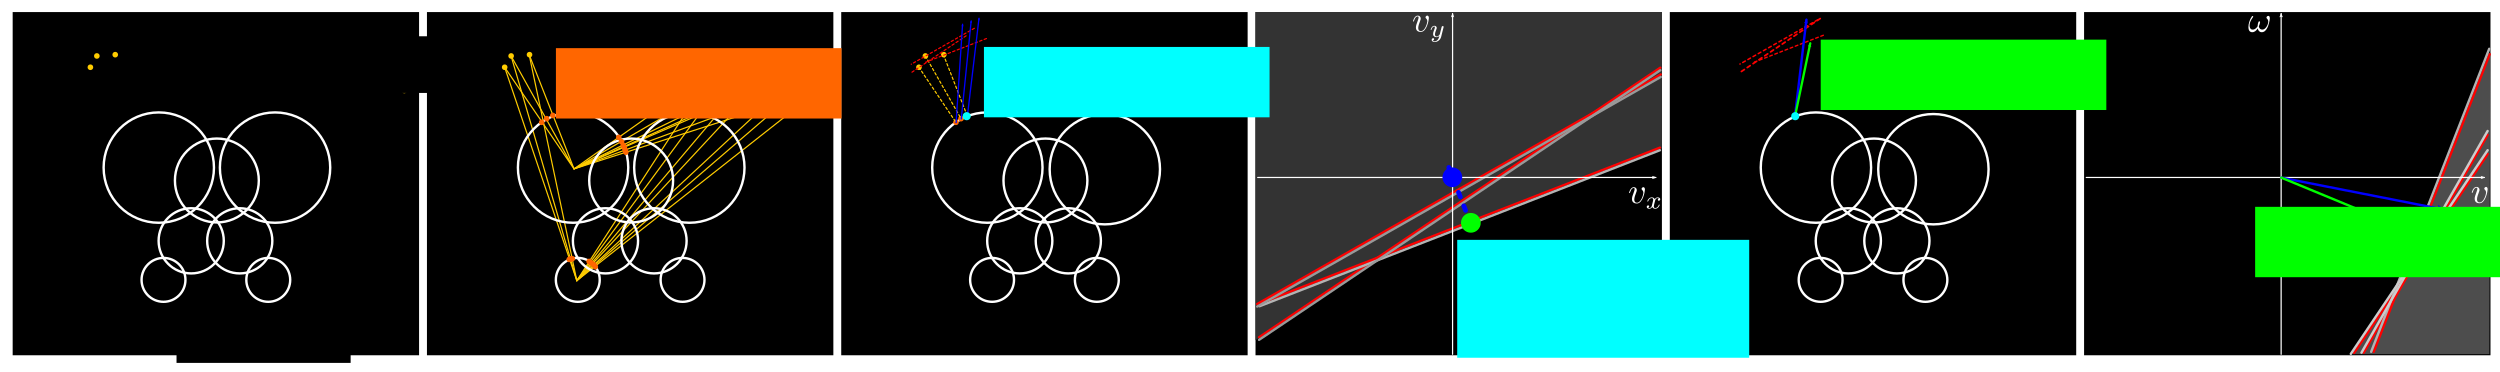 <?xml version="1.0" encoding="UTF-8" standalone="no"?>
<!-- Created with Inkscape (http://www.inkscape.org/) -->

<svg
   xmlns:dc="http://purl.org/dc/elements/1.1/"
   xmlns:cc="http://creativecommons.org/ns#"
   xmlns:rdf="http://www.w3.org/1999/02/22-rdf-syntax-ns#"
   xmlns:svg="http://www.w3.org/2000/svg"
   xmlns="http://www.w3.org/2000/svg"
   xmlns:sodipodi="http://sodipodi.sourceforge.net/DTD/sodipodi-0.dtd"
   xmlns:inkscape="http://www.inkscape.org/namespaces/inkscape"
   width="1035.524mm"
   height="154.207mm"
   viewBox="0 0 1035.524 154.207"
   version="1.1"
   id="svg8"
   sodipodi:docname="steps.svg"
   inkscape:version="0.92.4 (unknown)"
   inkscape:export-filename="/home/david/github/rds/docs/steps.png"
   inkscape:export-xdpi="100.7"
   inkscape:export-ydpi="100.7">
  <defs
     id="defs2">
    <marker
       inkscape:stockid="Arrow2Lend"
       orient="auto"
       refY="0"
       refX="0"
       id="marker2994"
       style="overflow:visible"
       inkscape:isstock="true">
      <path
         id="path2992"
         style="fill:#00ff00;fill-opacity:1;fill-rule:evenodd;stroke:#00ff00;stroke-width:0.625;stroke-linejoin:round;stroke-opacity:1"
         d="M 8.719,4.034 -2.207,0.016 8.719,-4.002 c -1.745,2.372 -1.735,5.617 -6e-7,8.035 z"
         transform="matrix(-1.1,0,0,-1.1,-1.1,0)"
         inkscape:connector-curvature="0" />
    </marker>
    <marker
       inkscape:stockid="Arrow2Mend"
       orient="auto"
       refY="0"
       refX="0"
       id="marker2957"
       style="overflow:visible"
       inkscape:isstock="true">
      <path
         id="path2955"
         style="fill:#00ff00;fill-opacity:1;fill-rule:evenodd;stroke:#00ff00;stroke-width:0.625;stroke-linejoin:round;stroke-opacity:1"
         d="M 8.719,4.034 -2.207,0.016 8.719,-4.002 c -1.745,2.372 -1.735,5.617 -6e-7,8.035 z"
         transform="scale(-0.6)"
         inkscape:connector-curvature="0" />
    </marker>
    <marker
       inkscape:stockid="Arrow2Lend"
       orient="auto"
       refY="0"
       refX="0"
       id="marker2953"
       style="overflow:visible"
       inkscape:isstock="true">
      <path
         id="path2951"
         style="fill:#00ff00;fill-opacity:1;fill-rule:evenodd;stroke:#00ff00;stroke-width:0.625;stroke-linejoin:round;stroke-opacity:1"
         d="M 8.719,4.034 -2.207,0.016 8.719,-4.002 c -1.745,2.372 -1.735,5.617 -6e-7,8.035 z"
         transform="matrix(-1.1,0,0,-1.1,-1.1,0)"
         inkscape:connector-curvature="0" />
    </marker>
    <marker
       inkscape:stockid="Arrow2Lend"
       orient="auto"
       refY="0"
       refX="0"
       id="marker2949"
       style="overflow:visible"
       inkscape:isstock="true">
      <path
         id="path2947"
         style="fill:#00ff00;fill-opacity:1;fill-rule:evenodd;stroke:#00ff00;stroke-width:0.625;stroke-linejoin:round;stroke-opacity:1"
         d="M 8.719,4.034 -2.207,0.016 8.719,-4.002 c -1.745,2.372 -1.735,5.617 -6e-7,8.035 z"
         transform="matrix(-1.1,0,0,-1.1,-1.1,0)"
         inkscape:connector-curvature="0" />
    </marker>
    <marker
       inkscape:stockid="Arrow2Lend"
       orient="auto"
       refY="0"
       refX="0"
       id="marker2134"
       style="overflow:visible"
       inkscape:isstock="true">
      <path
         id="path2132"
         style="fill:#0000ff;fill-opacity:1;fill-rule:evenodd;stroke:#0000ff;stroke-width:0.625;stroke-linejoin:round;stroke-opacity:1"
         d="M 8.719,4.034 -2.207,0.016 8.719,-4.002 c -1.745,2.372 -1.735,5.617 -6e-7,8.035 z"
         transform="matrix(-1.1,0,0,-1.1,-1.1,0)"
         inkscape:connector-curvature="0" />
    </marker>
    <marker
       inkscape:stockid="Arrow2Lend"
       orient="auto"
       refY="0"
       refX="0"
       id="marker1825"
       style="overflow:visible"
       inkscape:isstock="true">
      <path
         id="path1823"
         style="fill:#ffffff;fill-opacity:1;fill-rule:evenodd;stroke:#ffffff;stroke-width:0.625;stroke-linejoin:round;stroke-opacity:1"
         d="M 8.719,4.034 -2.207,0.016 8.719,-4.002 c -1.745,2.372 -1.735,5.617 -6e-7,8.035 z"
         transform="matrix(-1.1,0,0,-1.1,-1.1,0)"
         inkscape:connector-curvature="0" />
    </marker>
    <marker
       inkscape:stockid="Arrow2Lend"
       orient="auto"
       refY="0"
       refX="0"
       id="marker1821"
       style="overflow:visible"
       inkscape:isstock="true">
      <path
         id="path1819"
         style="fill:#ffffff;fill-opacity:1;fill-rule:evenodd;stroke:#ffffff;stroke-width:0.625;stroke-linejoin:round;stroke-opacity:1"
         d="M 8.719,4.034 -2.207,0.016 8.719,-4.002 c -1.745,2.372 -1.735,5.617 -6e-7,8.035 z"
         transform="matrix(-1.1,0,0,-1.1,-1.1,0)"
         inkscape:connector-curvature="0" />
    </marker>
    <marker
       inkscape:stockid="Arrow2Mend"
       orient="auto"
       refY="0"
       refX="0"
       id="marker1817"
       style="overflow:visible"
       inkscape:isstock="true">
      <path
         id="path1815"
         style="fill:#ffffff;fill-opacity:1;fill-rule:evenodd;stroke:#ffffff;stroke-width:0.625;stroke-linejoin:round;stroke-opacity:1"
         d="M 8.719,4.034 -2.207,0.016 8.719,-4.002 c -1.745,2.372 -1.735,5.617 -6e-7,8.035 z"
         transform="scale(-0.6)"
         inkscape:connector-curvature="0" />
    </marker>
    <marker
       inkscape:stockid="Arrow2Mend"
       orient="auto"
       refY="0"
       refX="0"
       id="Arrow2Mend"
       style="overflow:visible"
       inkscape:isstock="true">
      <path
         id="path1511"
         style="fill:#0000ff;fill-opacity:1;fill-rule:evenodd;stroke:#0000ff;stroke-width:0.625;stroke-linejoin:round;stroke-opacity:1"
         d="M 8.719,4.034 -2.207,0.016 8.719,-4.002 c -1.745,2.372 -1.735,5.617 -6e-7,8.035 z"
         transform="scale(-0.6)"
         inkscape:connector-curvature="0" />
    </marker>
    <marker
       inkscape:stockid="Arrow2Lend"
       orient="auto"
       refY="0"
       refX="0"
       id="Arrow2Lend"
       style="overflow:visible"
       inkscape:isstock="true">
      <path
         id="path1505"
         style="fill:#0000ff;fill-opacity:1;fill-rule:evenodd;stroke:#0000ff;stroke-width:0.625;stroke-linejoin:round;stroke-opacity:1"
         d="M 8.719,4.034 -2.207,0.016 8.719,-4.002 c -1.745,2.372 -1.735,5.617 -6e-7,8.035 z"
         transform="matrix(-1.1,0,0,-1.1,-1.1,0)"
         inkscape:connector-curvature="0" />
    </marker>
    <marker
       inkscape:stockid="Arrow2Mend"
       orient="auto"
       refY="0"
       refX="0"
       id="Arrow2Mend-6"
       style="overflow:visible"
       inkscape:isstock="true">
      <path
         inkscape:connector-curvature="0"
         id="path1511-1"
         style="fill:#0000ff;fill-opacity:1;fill-rule:evenodd;stroke:#0000ff;stroke-width:0.625;stroke-linejoin:round;stroke-opacity:1"
         d="M 8.719,4.034 -2.207,0.016 8.719,-4.002 c -1.745,2.372 -1.735,5.617 -6e-7,8.035 z"
         transform="scale(-0.6)" />
    </marker>
    <marker
       inkscape:stockid="Arrow2Mend"
       orient="auto"
       refY="0"
       refX="0"
       id="Arrow2Mend-5"
       style="overflow:visible"
       inkscape:isstock="true">
      <path
         inkscape:connector-curvature="0"
         id="path1511-4"
         style="fill:#0000ff;fill-opacity:1;fill-rule:evenodd;stroke:#0000ff;stroke-width:0.625;stroke-linejoin:round;stroke-opacity:1"
         d="M 8.719,4.034 -2.207,0.016 8.719,-4.002 c -1.745,2.372 -1.735,5.617 -6e-7,8.035 z"
         transform="scale(-0.6)" />
    </marker>
    <marker
       inkscape:stockid="Arrow2Lend"
       orient="auto"
       refY="0"
       refX="0"
       id="marker2134-5"
       style="overflow:visible"
       inkscape:isstock="true">
      <path
         inkscape:connector-curvature="0"
         id="path2132-2"
         style="fill:#0000ff;fill-opacity:1;fill-rule:evenodd;stroke:#0000ff;stroke-width:0.625;stroke-linejoin:round;stroke-opacity:1"
         d="M 8.719,4.034 -2.207,0.016 8.719,-4.002 c -1.745,2.372 -1.735,5.617 -6e-7,8.035 z"
         transform="matrix(-1.1,0,0,-1.1,-1.1,0)" />
    </marker>
    <marker
       inkscape:stockid="Arrow2Lend"
       orient="auto"
       refY="0"
       refX="0"
       id="marker1825-5"
       style="overflow:visible"
       inkscape:isstock="true">
      <path
         inkscape:connector-curvature="0"
         id="path1823-4"
         style="fill:#ffffff;fill-opacity:1;fill-rule:evenodd;stroke:#ffffff;stroke-width:0.625;stroke-linejoin:round;stroke-opacity:1"
         d="M 8.719,4.034 -2.207,0.016 8.719,-4.002 c -1.745,2.372 -1.735,5.617 -6e-7,8.035 z"
         transform="matrix(-1.1,0,0,-1.1,-1.1,0)" />
    </marker>
    <marker
       inkscape:stockid="Arrow2Lend"
       orient="auto"
       refY="0"
       refX="0"
       id="marker1821-7"
       style="overflow:visible"
       inkscape:isstock="true">
      <path
         inkscape:connector-curvature="0"
         id="path1819-4"
         style="fill:#ffffff;fill-opacity:1;fill-rule:evenodd;stroke:#ffffff;stroke-width:0.625;stroke-linejoin:round;stroke-opacity:1"
         d="M 8.719,4.034 -2.207,0.016 8.719,-4.002 c -1.745,2.372 -1.735,5.617 -6e-7,8.035 z"
         transform="matrix(-1.1,0,0,-1.1,-1.1,0)" />
    </marker>
    <marker
       inkscape:stockid="Arrow2Mend"
       orient="auto"
       refY="0"
       refX="0"
       id="Arrow2Mend-5-1"
       style="overflow:visible"
       inkscape:isstock="true">
      <path
         inkscape:connector-curvature="0"
         id="path1511-4-4"
         style="fill:#0000ff;fill-opacity:1;fill-rule:evenodd;stroke:#0000ff;stroke-width:0.625;stroke-linejoin:round;stroke-opacity:1"
         d="M 8.719,4.034 -2.207,0.016 8.719,-4.002 c -1.745,2.372 -1.735,5.617 -6e-7,8.035 z"
         transform="scale(-0.6)" />
    </marker>
    <marker
       inkscape:stockid="Arrow2Mend"
       orient="auto"
       refY="0"
       refX="0"
       id="Arrow2Mend-6-9"
       style="overflow:visible"
       inkscape:isstock="true">
      <path
         inkscape:connector-curvature="0"
         id="path1511-1-2"
         style="fill:#0000ff;fill-opacity:1;fill-rule:evenodd;stroke:#0000ff;stroke-width:0.625;stroke-linejoin:round;stroke-opacity:1"
         d="M 8.719,4.034 -2.207,0.016 8.719,-4.002 c -1.745,2.372 -1.735,5.617 -6e-7,8.035 z"
         transform="scale(-0.6)" />
    </marker>
    <marker
       inkscape:stockid="Arrow2Mend"
       orient="auto"
       refY="0"
       refX="0"
       id="Arrow2Mend-0"
       style="overflow:visible"
       inkscape:isstock="true">
      <path
         inkscape:connector-curvature="0"
         id="path1511-6"
         style="fill:#0000ff;fill-opacity:1;fill-rule:evenodd;stroke:#0000ff;stroke-width:0.625;stroke-linejoin:round;stroke-opacity:1"
         d="M 8.719,4.034 -2.207,0.016 8.719,-4.002 c -1.745,2.372 -1.735,5.617 -6e-7,8.035 z"
         transform="scale(-0.6)" />
    </marker>
    <marker
       inkscape:stockid="Arrow2Mend"
       orient="auto"
       refY="0"
       refX="0"
       id="Arrow2Mend-5-5"
       style="overflow:visible"
       inkscape:isstock="true">
      <path
         inkscape:connector-curvature="0"
         id="path1511-4-6"
         style="fill:#0000ff;fill-opacity:1;fill-rule:evenodd;stroke:#0000ff;stroke-width:0.625;stroke-linejoin:round;stroke-opacity:1"
         d="M 8.719,4.034 -2.207,0.016 8.719,-4.002 c -1.745,2.372 -1.735,5.617 -6e-7,8.035 z"
         transform="scale(-0.6)" />
    </marker>
    <marker
       inkscape:stockid="Arrow2Mend"
       orient="auto"
       refY="0"
       refX="0"
       id="Arrow2Mend-6-3"
       style="overflow:visible"
       inkscape:isstock="true">
      <path
         inkscape:connector-curvature="0"
         id="path1511-1-9"
         style="fill:#0000ff;fill-opacity:1;fill-rule:evenodd;stroke:#0000ff;stroke-width:0.625;stroke-linejoin:round;stroke-opacity:1"
         d="M 8.719,4.034 -2.207,0.016 8.719,-4.002 c -1.745,2.372 -1.735,5.617 -6e-7,8.035 z"
         transform="scale(-0.6)" />
    </marker>
    <marker
       inkscape:stockid="Arrow2Mend"
       orient="auto"
       refY="0"
       refX="0"
       id="Arrow2Mend-4"
       style="overflow:visible"
       inkscape:isstock="true">
      <path
         inkscape:connector-curvature="0"
         id="path1511-8"
         style="fill:#0000ff;fill-opacity:1;fill-rule:evenodd;stroke:#0000ff;stroke-width:0.625;stroke-linejoin:round;stroke-opacity:1"
         d="M 8.719,4.034 -2.207,0.016 8.719,-4.002 c -1.745,2.372 -1.735,5.617 -6e-7,8.035 z"
         transform="scale(-0.6)" />
    </marker>
  </defs>
  <sodipodi:namedview
     id="base"
     pagecolor="#ffffff"
     bordercolor="#666666"
     borderopacity="1.0"
     inkscape:pageopacity="0.0"
     inkscape:pageshadow="2"
     inkscape:zoom="0.35"
     inkscape:cx="2691.7674"
     inkscape:cy="-245.51898"
     inkscape:document-units="mm"
     inkscape:current-layer="layer1"
     showgrid="false"
     inkscape:window-width="2448"
     inkscape:window-height="1249"
     inkscape:window-x="93"
     inkscape:window-y="135"
     inkscape:window-maximized="0"
     fit-margin-top="0"
     fit-margin-left="0"
     fit-margin-right="0"
     fit-margin-bottom="0" />
  <g
     inkscape:label="Layer 1"
     inkscape:groupmode="layer"
     id="layer1"
     transform="translate(447.168,-159.561)">
    <rect
       style="opacity:1;fill:#ffffff;fill-opacity:1;stroke:#ffffff;stroke-width:0.937;stroke-linecap:round;stroke-linejoin:miter;stroke-miterlimit:4;stroke-dasharray:none;stroke-dashoffset:0;stroke-opacity:1"
       id="rect3059"
       width="1034.588"
       height="153.271"
       x="-446.7"
       y="160.029" />
    <rect
       y="165.04"
       x="416.562"
       height="141.204"
       width="167.366"
       id="rect900-3-5-4"
       style="opacity:1;fill:#000000;fill-opacity:1;stroke:#000000;stroke-width:0.97;stroke-linecap:round;stroke-linejoin:miter;stroke-miterlimit:4;stroke-dasharray:none;stroke-dashoffset:0;stroke-opacity:1" />
    <rect
       y="165.04"
       x="73.363"
       height="141.204"
       width="167.366"
       id="rect900-3-5"
       style="opacity:1;fill:#000000;fill-opacity:1;stroke:#000000;stroke-width:0.97;stroke-linecap:round;stroke-linejoin:miter;stroke-miterlimit:4;stroke-dasharray:none;stroke-dashoffset:0;stroke-opacity:1" />
    <path
       style="opacity:1;fill:#4d4d4d;fill-opacity:1;stroke:none;stroke-width:1;stroke-linecap:round;stroke-linejoin:miter;stroke-miterlimit:4;stroke-dasharray:none;stroke-dashoffset:0;stroke-opacity:1"
       d="m 583.929,306.244 h -56.694 l 20.179,-29.108 36.883,-95.816 -0.368,124.924"
       id="path2982"
       inkscape:connector-curvature="0" />
    <path
       style="opacity:1;fill:#333333;fill-opacity:1;stroke:#333333;stroke-width:1;stroke-linecap:round;stroke-linejoin:miter;stroke-miterlimit:4;stroke-dasharray:none;stroke-dashoffset:0;stroke-opacity:1"
       d="M 73.363,165.04 H 240.729 v 55.612 l -117.298,45.235 -50.069,33.609 z"
       id="path2794"
       inkscape:connector-curvature="0" />
    <path
       inkscape:connector-curvature="0"
       id="path1461-7"
       d="M 240.713,190.392 73.574,285.482"
       style="opacity:1;fill:none;fill-opacity:1;stroke:#ff0000;stroke-width:1;stroke-linecap:round;stroke-linejoin:miter;stroke-miterlimit:4;stroke-dasharray:none;stroke-dashoffset:0;stroke-opacity:1" />
    <path
       inkscape:connector-curvature="0"
       id="path1463-6"
       d="M 240.384,220.725 74.53,285.348"
       style="opacity:1;fill:none;fill-opacity:1;stroke:#ff0000;stroke-width:1;stroke-linecap:round;stroke-linejoin:miter;stroke-miterlimit:4;stroke-dasharray:none;stroke-dashoffset:0;stroke-opacity:1" />
    <path
       inkscape:connector-curvature="0"
       id="path1465-7"
       d="M 240.537,187.604 74.339,299.268"
       style="opacity:1;fill:none;fill-opacity:1;stroke:#ff0000;stroke-width:1;stroke-linecap:round;stroke-linejoin:miter;stroke-miterlimit:4;stroke-dasharray:none;stroke-dashoffset:0;stroke-opacity:1" />
    <path
       style="opacity:1;fill:#b3b3b3;fill-opacity:1;stroke:#b3b3b3;stroke-width:1;stroke-linecap:round;stroke-linejoin:miter;stroke-miterlimit:4;stroke-dasharray:none;stroke-dashoffset:0;stroke-opacity:1"
       d="M 240.384,221.783 74.53,286.407"
       id="path2788"
       inkscape:connector-curvature="0" />
    <path
       style="opacity:1;fill:#999999;fill-opacity:1;stroke:#999999;stroke-width:1;stroke-linecap:round;stroke-linejoin:miter;stroke-miterlimit:4;stroke-dasharray:none;stroke-dashoffset:0;stroke-opacity:1"
       d="M 240.537,188.662 74.339,300.327"
       id="path2790"
       inkscape:connector-curvature="0" />
    <path
       style="opacity:1;fill:#999999;fill-opacity:1;stroke:#999999;stroke-width:1;stroke-linecap:round;stroke-linejoin:miter;stroke-miterlimit:4;stroke-dasharray:none;stroke-dashoffset:0;stroke-opacity:1"
       d="M 240.713,191.45 73.574,286.541"
       id="path2792"
       inkscape:connector-curvature="0" />
    <rect
       style="opacity:1;fill:#000000;fill-opacity:1;stroke:#000000;stroke-width:0.97;stroke-linecap:round;stroke-linejoin:miter;stroke-miterlimit:4;stroke-dasharray:none;stroke-dashoffset:0;stroke-opacity:1"
       id="rect833"
       width="167.366"
       height="141.204"
       x="-441.436"
       y="165.04" />
    <circle
       style="opacity:1;fill:none;fill-opacity:1;stroke:#ffffff;stroke-width:1;stroke-linecap:round;stroke-linejoin:miter;stroke-miterlimit:4;stroke-dasharray:none;stroke-dashoffset:0;stroke-opacity:1"
       id="path819"
       cx="-381.394"
       cy="228.98"
       r="22.852" />
    <circle
       r="22.852"
       cy="228.98"
       cx="-333.239"
       id="circle821"
       style="opacity:1;fill:none;fill-opacity:1;stroke:#ffffff;stroke-width:1;stroke-linecap:round;stroke-linejoin:miter;stroke-miterlimit:4;stroke-dasharray:none;stroke-dashoffset:0;stroke-opacity:1" />
    <circle
       style="opacity:1;fill:none;fill-opacity:1;stroke:#ffffff;stroke-width:1;stroke-linecap:round;stroke-linejoin:miter;stroke-miterlimit:4;stroke-dasharray:none;stroke-dashoffset:0;stroke-opacity:1"
       id="path823"
       cx="-367.972"
       cy="259.315"
       r="13.497" />
    <circle
       r="13.497"
       cy="259.315"
       cx="-347.864"
       id="circle825"
       style="opacity:1;fill:none;fill-opacity:1;stroke:#ffffff;stroke-width:1;stroke-linecap:round;stroke-linejoin:miter;stroke-miterlimit:4;stroke-dasharray:none;stroke-dashoffset:0;stroke-opacity:1" />
    <circle
       style="opacity:1;fill:none;fill-opacity:1;stroke:#ffffff;stroke-width:1;stroke-linecap:round;stroke-linejoin:miter;stroke-miterlimit:4;stroke-dasharray:none;stroke-dashoffset:0;stroke-opacity:1"
       id="path827"
       cx="-379.443"
       cy="275.485"
       r="9.087" />
    <circle
       r="9.087"
       cy="275.485"
       cx="-336.051"
       id="circle829"
       style="opacity:1;fill:none;fill-opacity:1;stroke:#ffffff;stroke-width:1;stroke-linecap:round;stroke-linejoin:miter;stroke-miterlimit:4;stroke-dasharray:none;stroke-dashoffset:0;stroke-opacity:1" />
    <circle
       style="opacity:1;fill:none;fill-opacity:1;stroke:#ffffff;stroke-width:1;stroke-linecap:round;stroke-linejoin:miter;stroke-miterlimit:4;stroke-dasharray:none;stroke-dashoffset:0;stroke-opacity:1"
       id="path831"
       cx="-357.339"
       cy="234.325"
       r="17.373" />
    <circle
       style="opacity:1;fill:#ffcc00;fill-opacity:1;stroke:#ffcc00;stroke-width:1;stroke-linecap:round;stroke-linejoin:miter;stroke-miterlimit:4;stroke-dasharray:none;stroke-dashoffset:0;stroke-opacity:1"
       id="path835"
       cx="-409.724"
       cy="187.419"
       r="0.668" />
    <circle
       style="opacity:1;fill:#ffcc00;fill-opacity:1;stroke:#ffcc00;stroke-width:1;stroke-linecap:round;stroke-linejoin:miter;stroke-miterlimit:4;stroke-dasharray:none;stroke-dashoffset:0;stroke-opacity:1"
       id="path835-3"
       cx="-407.051"
       cy="182.742"
       r="0.668" />
    <circle
       style="opacity:1;fill:#ffcc00;fill-opacity:1;stroke:#ffcc00;stroke-width:1;stroke-linecap:round;stroke-linejoin:miter;stroke-miterlimit:4;stroke-dasharray:none;stroke-dashoffset:0;stroke-opacity:1"
       id="path835-6"
       cx="-399.434"
       cy="182.208"
       r="0.668" />
    <circle
       style="opacity:1;fill:#ffcc00;fill-opacity:1;stroke:#ffcc00;stroke-width:1;stroke-linecap:round;stroke-linejoin:miter;stroke-miterlimit:4;stroke-dasharray:none;stroke-dashoffset:0;stroke-opacity:1"
       id="path835-7"
       cx="-323.262"
       cy="188.756"
       r="0.668" />
    <circle
       style="opacity:1;fill:#ffcc00;fill-opacity:1;stroke:#ffcc00;stroke-width:1;stroke-linecap:round;stroke-linejoin:miter;stroke-miterlimit:4;stroke-dasharray:none;stroke-dashoffset:0;stroke-opacity:1"
       id="path835-5"
       cx="-319.387"
       cy="193.834"
       r="0.668" />
    <circle
       style="opacity:1;fill:#ffcc00;fill-opacity:1;stroke:#ffcc00;stroke-width:1;stroke-linecap:round;stroke-linejoin:miter;stroke-miterlimit:4;stroke-dasharray:none;stroke-dashoffset:0;stroke-opacity:1"
       id="path835-35"
       cx="-312.572"
       cy="196.106"
       r="0.668" />
    <circle
       style="opacity:1;fill:#ffcc00;fill-opacity:1;stroke:#ffcc00;stroke-width:1;stroke-linecap:round;stroke-linejoin:miter;stroke-miterlimit:4;stroke-dasharray:none;stroke-dashoffset:0;stroke-opacity:1"
       id="path835-62"
       cx="-305.222"
       cy="195.705"
       r="0.668" />
    <circle
       style="opacity:1;fill:#ffcc00;fill-opacity:1;stroke:#ffcc00;stroke-width:1;stroke-linecap:round;stroke-linejoin:miter;stroke-miterlimit:4;stroke-dasharray:none;stroke-dashoffset:0;stroke-opacity:1"
       id="path835-9"
       cx="-285.988"
       cy="188.489"
       r="0.668" />
    <circle
       style="opacity:1;fill:#ffcc00;fill-opacity:1;stroke:#ffcc00;stroke-width:1;stroke-linecap:round;stroke-linejoin:miter;stroke-miterlimit:4;stroke-dasharray:none;stroke-dashoffset:0;stroke-opacity:1"
       id="path835-1"
       cx="-285.186"
       cy="193.968"
       r="0.668" />
    <circle
       style="opacity:1;fill:#ffcc00;fill-opacity:1;stroke:#ffcc00;stroke-width:1;stroke-linecap:round;stroke-linejoin:miter;stroke-miterlimit:4;stroke-dasharray:none;stroke-dashoffset:0;stroke-opacity:1"
       id="path835-2"
       cx="-279.707"
       cy="197.041"
       r="0.668" />
    <rect
       y="165.04"
       x="-269.836"
       height="141.204"
       width="167.366"
       id="rect900"
       style="opacity:1;fill:#000000;fill-opacity:1;stroke:#000000;stroke-width:0.97;stroke-linecap:round;stroke-linejoin:miter;stroke-miterlimit:4;stroke-dasharray:none;stroke-dashoffset:0;stroke-opacity:1" />
    <circle
       r="9.087"
       cy="275.485"
       cx="-207.843"
       id="circle910"
       style="opacity:1;fill:none;fill-opacity:1;stroke:#ffffff;stroke-width:1;stroke-linecap:round;stroke-linejoin:miter;stroke-miterlimit:4;stroke-dasharray:none;stroke-dashoffset:0;stroke-opacity:1" />
    <circle
       style="opacity:1;fill:none;fill-opacity:1;stroke:#ffffff;stroke-width:1;stroke-linecap:round;stroke-linejoin:miter;stroke-miterlimit:4;stroke-dasharray:none;stroke-dashoffset:0;stroke-opacity:1"
       id="circle912"
       cx="-164.452"
       cy="275.485"
       r="9.087" />
    <circle
       r="0.668"
       cy="187.419"
       cx="-238.125"
       id="circle918"
       style="opacity:1;fill:#ffcc00;fill-opacity:1;stroke:#ffcc00;stroke-width:1;stroke-linecap:round;stroke-linejoin:miter;stroke-miterlimit:4;stroke-dasharray:none;stroke-dashoffset:0;stroke-opacity:1" />
    <circle
       r="0.668"
       cy="182.742"
       cx="-235.452"
       id="circle920"
       style="opacity:1;fill:#ffcc00;fill-opacity:1;stroke:#ffcc00;stroke-width:1;stroke-linecap:round;stroke-linejoin:miter;stroke-miterlimit:4;stroke-dasharray:none;stroke-dashoffset:0;stroke-opacity:1" />
    <circle
       r="0.668"
       cy="182.208"
       cx="-227.835"
       id="circle922"
       style="opacity:1;fill:#ffcc00;fill-opacity:1;stroke:#ffcc00;stroke-width:1;stroke-linecap:round;stroke-linejoin:miter;stroke-miterlimit:4;stroke-dasharray:none;stroke-dashoffset:0;stroke-opacity:1" />
    <circle
       r="0.668"
       cy="188.756"
       cx="-151.663"
       id="circle924"
       style="opacity:1;fill:#ffcc00;fill-opacity:1;stroke:#ffcc00;stroke-width:1;stroke-linecap:round;stroke-linejoin:miter;stroke-miterlimit:4;stroke-dasharray:none;stroke-dashoffset:0;stroke-opacity:1" />
    <circle
       r="0.668"
       cy="193.834"
       cx="-147.788"
       id="circle926"
       style="opacity:1;fill:#ffcc00;fill-opacity:1;stroke:#ffcc00;stroke-width:1;stroke-linecap:round;stroke-linejoin:miter;stroke-miterlimit:4;stroke-dasharray:none;stroke-dashoffset:0;stroke-opacity:1" />
    <circle
       r="0.668"
       cy="196.106"
       cx="-140.972"
       id="circle928"
       style="opacity:1;fill:#ffcc00;fill-opacity:1;stroke:#ffcc00;stroke-width:1;stroke-linecap:round;stroke-linejoin:miter;stroke-miterlimit:4;stroke-dasharray:none;stroke-dashoffset:0;stroke-opacity:1" />
    <circle
       r="0.668"
       cy="195.705"
       cx="-133.622"
       id="circle930"
       style="opacity:1;fill:#ffcc00;fill-opacity:1;stroke:#ffcc00;stroke-width:1;stroke-linecap:round;stroke-linejoin:miter;stroke-miterlimit:4;stroke-dasharray:none;stroke-dashoffset:0;stroke-opacity:1" />
    <circle
       r="0.668"
       cy="188.489"
       cx="-114.389"
       id="circle932"
       style="opacity:1;fill:#ffcc00;fill-opacity:1;stroke:#ffcc00;stroke-width:1;stroke-linecap:round;stroke-linejoin:miter;stroke-miterlimit:4;stroke-dasharray:none;stroke-dashoffset:0;stroke-opacity:1" />
    <circle
       r="0.668"
       cy="193.968"
       cx="-113.587"
       id="circle934"
       style="opacity:1;fill:#ffcc00;fill-opacity:1;stroke:#ffcc00;stroke-width:1;stroke-linecap:round;stroke-linejoin:miter;stroke-miterlimit:4;stroke-dasharray:none;stroke-dashoffset:0;stroke-opacity:1" />
    <circle
       r="0.668"
       cy="197.041"
       cx="-108.108"
       id="circle936"
       style="opacity:1;fill:#ffcc00;fill-opacity:1;stroke:#ffcc00;stroke-width:1;stroke-linecap:round;stroke-linejoin:miter;stroke-miterlimit:4;stroke-dasharray:none;stroke-dashoffset:0;stroke-opacity:1" />
    <flowRoot
       xml:space="preserve"
       id="flowRoot938"
       style="font-style:normal;font-weight:normal;font-size:40px;line-height:1.25;font-family:sans-serif;letter-spacing:0px;word-spacing:0px;fill:#000000;fill-opacity:1;stroke:none"
       transform="matrix(0.265,0,0,0.265,-432.727,153.616)"><flowRegion
         id="flowRegion940"><rect
           id="rect942"
           width="272.143"
           height="88.571"
           x="221.429"
           y="501.091" /></flowRegion><flowPara
         id="flowPara944"
         style="font-style:italic;font-variant:normal;font-weight:normal;font-stretch:normal;font-family:sans-serif;-inkscape-font-specification:'sans-serif Italic';fill:#ffffff">Robot</flowPara></flowRoot>    <flowRoot
       xml:space="preserve"
       id="flowRoot938-7"
       style="font-style:normal;font-weight:normal;font-size:40px;line-height:1.25;font-family:sans-serif;letter-spacing:0px;word-spacing:0px;fill:#000000;fill-opacity:1;stroke:none"
       transform="matrix(0.265,0,0,0.265,-392.297,41.797)"><flowRegion
         id="flowRegion940-0"><rect
           id="rect942-9"
           width="272.143"
           height="88.571"
           x="221.429"
           y="501.091" /></flowRegion><flowPara
         id="flowPara944-3"
         style="font-style:italic;font-variant:normal;font-weight:normal;font-stretch:normal;font-family:sans-serif;-inkscape-font-specification:'sans-serif Italic';fill:#ffcc00">Detections</flowPara></flowRoot>    <path
       style="opacity:1;fill:none;fill-opacity:1;stroke:#ffcc00;stroke-width:0.5;stroke-linecap:round;stroke-linejoin:miter;stroke-miterlimit:4;stroke-dasharray:none;stroke-dashoffset:0;stroke-opacity:1"
       d="m -238.142,187.419 28.731,42.095 -26.059,-46.772"
       id="path970"
       inkscape:connector-curvature="0" />
    <path
       style="opacity:1;fill:none;fill-opacity:1;stroke:#ffcc00;stroke-width:0.5;stroke-linecap:round;stroke-linejoin:miter;stroke-miterlimit:4;stroke-dasharray:none;stroke-dashoffset:0;stroke-opacity:1"
       d="m -209.411,229.514 -18.575,-47.307"
       id="path972"
       inkscape:connector-curvature="0" />
    <path
       style="opacity:1;fill:none;fill-opacity:1;stroke:#ffcc00;stroke-width:0.5;stroke-linecap:round;stroke-linejoin:miter;stroke-miterlimit:4;stroke-dasharray:none;stroke-dashoffset:0;stroke-opacity:1"
       d="m -209.411,229.514 57.73,-40.759"
       id="path974"
       inkscape:connector-curvature="0" />
    <path
       style="opacity:1;fill:none;fill-opacity:1;stroke:#ffcc00;stroke-width:0.5;stroke-linecap:round;stroke-linejoin:miter;stroke-miterlimit:4;stroke-dasharray:none;stroke-dashoffset:0;stroke-opacity:1"
       d="m -147.939,193.834 -61.472,35.68 68.555,-33.409"
       id="path976"
       inkscape:connector-curvature="0" />
    <path
       style="opacity:1;fill:none;fill-opacity:1;stroke:#ffcc00;stroke-width:0.5;stroke-linecap:round;stroke-linejoin:miter;stroke-miterlimit:4;stroke-dasharray:none;stroke-dashoffset:0;stroke-opacity:1"
       d="m -133.64,195.571 -75.771,33.943"
       id="path978"
       inkscape:connector-curvature="0" />
    <path
       style="opacity:1;fill:none;fill-opacity:1;stroke:#ffcc00;stroke-width:0.5;stroke-linecap:round;stroke-linejoin:miter;stroke-miterlimit:4;stroke-dasharray:none;stroke-dashoffset:0;stroke-opacity:1"
       d="m -114.129,188.355 -95.282,41.16 95.95,-35.413"
       id="path980"
       inkscape:connector-curvature="0" />
    <path
       style="opacity:1;fill:none;fill-opacity:1;stroke:#ffcc00;stroke-width:0.5;stroke-linecap:round;stroke-linejoin:miter;stroke-miterlimit:4;stroke-dasharray:none;stroke-dashoffset:0;stroke-opacity:1"
       d="M -209.411,229.514 -108.249,197.041"
       id="path982"
       inkscape:connector-curvature="0" />
    <path
       style="opacity:1;fill:#ffcc00;fill-opacity:1;stroke:#ffcc00;stroke-width:0.5;stroke-linecap:round;stroke-linejoin:miter;stroke-miterlimit:4;stroke-dasharray:none;stroke-dashoffset:0;stroke-opacity:1"
       d="m -208.247,275.802 -29.895,-88.382"
       id="path1056"
       inkscape:connector-curvature="0" />
    <path
       style="opacity:1;fill:#ffcc00;fill-opacity:1;stroke:#ffcc00;stroke-width:0.5;stroke-linecap:round;stroke-linejoin:miter;stroke-miterlimit:4;stroke-dasharray:none;stroke-dashoffset:0;stroke-opacity:1"
       d="m -235.47,182.742 27.222,93.059"
       id="path1058"
       inkscape:connector-curvature="0" />
    <path
       style="opacity:1;fill:#ffcc00;fill-opacity:1;stroke:#ffcc00;stroke-width:0.5;stroke-linecap:round;stroke-linejoin:miter;stroke-miterlimit:4;stroke-dasharray:none;stroke-dashoffset:0;stroke-opacity:1"
       d="m -227.986,182.208 19.739,93.594"
       id="path1060"
       inkscape:connector-curvature="0" />
    <path
       style="opacity:1;fill:#ffcc00;fill-opacity:1;stroke:#ffcc00;stroke-width:0.5;stroke-linecap:round;stroke-linejoin:miter;stroke-miterlimit:4;stroke-dasharray:none;stroke-dashoffset:0;stroke-opacity:1"
       d="m -151.681,188.756 -56.567,87.046"
       id="path1062"
       inkscape:connector-curvature="0" />
    <path
       style="opacity:1;fill:#ffcc00;fill-opacity:1;stroke:#ffcc00;stroke-width:0.5;stroke-linecap:round;stroke-linejoin:miter;stroke-miterlimit:4;stroke-dasharray:none;stroke-dashoffset:0;stroke-opacity:1"
       d="m -147.939,193.834 -60.308,81.968"
       id="path1064"
       inkscape:connector-curvature="0" />
    <path
       style="opacity:1;fill:#ffcc00;fill-opacity:1;stroke:#ffcc00;stroke-width:0.5;stroke-linecap:round;stroke-linejoin:miter;stroke-miterlimit:4;stroke-dasharray:none;stroke-dashoffset:0;stroke-opacity:1"
       d="m -140.856,196.106 -67.391,79.696"
       id="path1066"
       inkscape:connector-curvature="0" />
    <path
       style="opacity:1;fill:#ffcc00;fill-opacity:1;stroke:#ffcc00;stroke-width:0.5;stroke-linecap:round;stroke-linejoin:miter;stroke-miterlimit:4;stroke-dasharray:none;stroke-dashoffset:0;stroke-opacity:1"
       d="m -133.64,195.571 -74.607,80.23"
       id="path1068"
       inkscape:connector-curvature="0" />
    <path
       style="opacity:1;fill:#ffcc00;fill-opacity:1;stroke:#ffcc00;stroke-width:0.5;stroke-linecap:round;stroke-linejoin:miter;stroke-miterlimit:4;stroke-dasharray:none;stroke-dashoffset:0;stroke-opacity:1"
       d="m -114.129,188.355 -94.118,87.447"
       id="path1070"
       inkscape:connector-curvature="0" />
    <path
       style="opacity:1;fill:#ffcc00;fill-opacity:1;stroke:#ffcc00;stroke-width:0.5;stroke-linecap:round;stroke-linejoin:miter;stroke-miterlimit:4;stroke-dasharray:none;stroke-dashoffset:0;stroke-opacity:1"
       d="m -113.461,194.101 -94.786,81.7"
       id="path1072"
       inkscape:connector-curvature="0" />
    <path
       style="opacity:1;fill:#ffcc00;fill-opacity:1;stroke:#ffcc00;stroke-width:0.5;stroke-linecap:round;stroke-linejoin:miter;stroke-miterlimit:4;stroke-dasharray:none;stroke-dashoffset:0;stroke-opacity:1"
       d="m -108.249,197.041 -99.998,78.76"
       id="path1074"
       inkscape:connector-curvature="0" />
    <circle
       r="22.852"
       cy="228.98"
       cx="-209.794"
       id="circle902"
       style="opacity:1;fill:none;fill-opacity:1;stroke:#ffffff;stroke-width:1;stroke-linecap:round;stroke-linejoin:miter;stroke-miterlimit:4;stroke-dasharray:none;stroke-dashoffset:0;stroke-opacity:1" />
    <circle
       style="opacity:1;fill:none;fill-opacity:1;stroke:#ffffff;stroke-width:1;stroke-linecap:round;stroke-linejoin:miter;stroke-miterlimit:4;stroke-dasharray:none;stroke-dashoffset:0;stroke-opacity:1"
       id="circle904"
       cx="-161.64"
       cy="228.98"
       r="22.852" />
    <circle
       r="13.497"
       cy="259.315"
       cx="-196.373"
       id="circle906"
       style="opacity:1;fill:none;fill-opacity:1;stroke:#ffffff;stroke-width:1;stroke-linecap:round;stroke-linejoin:miter;stroke-miterlimit:4;stroke-dasharray:none;stroke-dashoffset:0;stroke-opacity:1" />
    <circle
       style="opacity:1;fill:none;fill-opacity:1;stroke:#ffffff;stroke-width:1;stroke-linecap:round;stroke-linejoin:miter;stroke-miterlimit:4;stroke-dasharray:none;stroke-dashoffset:0;stroke-opacity:1"
       id="circle908"
       cx="-176.264"
       cy="259.315"
       r="13.497" />
    <circle
       r="17.373"
       cy="234.325"
       cx="-185.74"
       id="circle914"
       style="opacity:1;fill:none;fill-opacity:1;stroke:#ffffff;stroke-width:1;stroke-linecap:round;stroke-linejoin:miter;stroke-miterlimit:4;stroke-dasharray:none;stroke-dashoffset:0;stroke-opacity:1" />
    <circle
       r="0.668"
       cy="210.223"
       cx="-222.799"
       id="circle922-6"
       style="opacity:1;fill:#ff6600;fill-opacity:1;stroke:#ff6600;stroke-width:1;stroke-linecap:round;stroke-linejoin:miter;stroke-miterlimit:4;stroke-dasharray:none;stroke-dashoffset:0;stroke-opacity:1" />
    <circle
       r="0.668"
       cy="208.711"
       cx="-220.721"
       id="circle922-6-0"
       style="opacity:1;fill:#ff6600;fill-opacity:1;stroke:#ff6600;stroke-width:1;stroke-linecap:round;stroke-linejoin:miter;stroke-miterlimit:4;stroke-dasharray:none;stroke-dashoffset:0;stroke-opacity:1" />
    <circle
       r="0.668"
       cy="207.388"
       cx="-218.169"
       id="circle922-6-6"
       style="opacity:1;fill:#ff6600;fill-opacity:1;stroke:#ff6600;stroke-width:1;stroke-linecap:round;stroke-linejoin:miter;stroke-miterlimit:4;stroke-dasharray:none;stroke-dashoffset:0;stroke-opacity:1" />
    <circle
       r="0.668"
       cy="216.459"
       cx="-190.86"
       id="circle922-6-2"
       style="opacity:1;fill:#ff6600;fill-opacity:1;stroke:#ff6600;stroke-width:1;stroke-linecap:round;stroke-linejoin:miter;stroke-miterlimit:4;stroke-dasharray:none;stroke-dashoffset:0;stroke-opacity:1" />
    <circle
       r="0.668"
       cy="218.255"
       cx="-189.727"
       id="circle922-6-61"
       style="opacity:1;fill:#ff6600;fill-opacity:1;stroke:#ff6600;stroke-width:1;stroke-linecap:round;stroke-linejoin:miter;stroke-miterlimit:4;stroke-dasharray:none;stroke-dashoffset:0;stroke-opacity:1" />
    <circle
       r="0.668"
       cy="219.767"
       cx="-188.971"
       id="circle922-6-8"
       style="opacity:1;fill:#ff6600;fill-opacity:1;stroke:#ff6600;stroke-width:1;stroke-linecap:round;stroke-linejoin:miter;stroke-miterlimit:4;stroke-dasharray:none;stroke-dashoffset:0;stroke-opacity:1" />
    <circle
       r="0.668"
       cy="220.617"
       cx="-188.593"
       id="circle922-6-7"
       style="opacity:1;fill:#ff6600;fill-opacity:1;stroke:#ff6600;stroke-width:1;stroke-linecap:round;stroke-linejoin:miter;stroke-miterlimit:4;stroke-dasharray:none;stroke-dashoffset:0;stroke-opacity:1" />
    <circle
       r="0.668"
       cy="221.657"
       cx="-188.215"
       id="circle922-6-9"
       style="opacity:1;fill:#ff6600;fill-opacity:1;stroke:#ff6600;stroke-width:1;stroke-linecap:round;stroke-linejoin:miter;stroke-miterlimit:4;stroke-dasharray:none;stroke-dashoffset:0;stroke-opacity:1" />
    <circle
       r="0.668"
       cy="222.602"
       cx="-187.931"
       id="circle922-6-20"
       style="opacity:1;fill:#ff6600;fill-opacity:1;stroke:#ff6600;stroke-width:1;stroke-linecap:round;stroke-linejoin:miter;stroke-miterlimit:4;stroke-dasharray:none;stroke-dashoffset:0;stroke-opacity:1" />
    <circle
       r="0.668"
       cy="267.014"
       cx="-211.366"
       id="circle922-6-0-2"
       style="opacity:1;fill:#ff6600;fill-opacity:1;stroke:#ff6600;stroke-width:1;stroke-linecap:round;stroke-linejoin:miter;stroke-miterlimit:4;stroke-dasharray:none;stroke-dashoffset:0;stroke-opacity:1" />
    <circle
       r="0.668"
       cy="266.73"
       cx="-210.137"
       id="circle922-6-0-3"
       style="opacity:1;fill:#ff6600;fill-opacity:1;stroke:#ff6600;stroke-width:1;stroke-linecap:round;stroke-linejoin:miter;stroke-miterlimit:4;stroke-dasharray:none;stroke-dashoffset:0;stroke-opacity:1" />
    <circle
       r="0.668"
       cy="266.73"
       cx="-210.61"
       id="circle922-6-0-7"
       style="opacity:1;fill:#ff6600;fill-opacity:1;stroke:#ff6600;stroke-width:1;stroke-linecap:round;stroke-linejoin:miter;stroke-miterlimit:4;stroke-dasharray:none;stroke-dashoffset:0;stroke-opacity:1" />
    <circle
       r="0.668"
       cy="267.864"
       cx="-203.145"
       id="circle922-6-0-5"
       style="opacity:1;fill:#ff6600;fill-opacity:1;stroke:#ff6600;stroke-width:1;stroke-linecap:round;stroke-linejoin:miter;stroke-miterlimit:4;stroke-dasharray:none;stroke-dashoffset:0;stroke-opacity:1" />
    <circle
       r="0.668"
       cy="268.526"
       cx="-202.2"
       id="circle922-6-0-9"
       style="opacity:1;fill:#ff6600;fill-opacity:1;stroke:#ff6600;stroke-width:1;stroke-linecap:round;stroke-linejoin:miter;stroke-miterlimit:4;stroke-dasharray:none;stroke-dashoffset:0;stroke-opacity:1" />
    <circle
       r="0.668"
       cy="269.187"
       cx="-201.255"
       id="circle922-6-0-22"
       style="opacity:1;fill:#ff6600;fill-opacity:1;stroke:#ff6600;stroke-width:1;stroke-linecap:round;stroke-linejoin:miter;stroke-miterlimit:4;stroke-dasharray:none;stroke-dashoffset:0;stroke-opacity:1" />
    <circle
       r="0.668"
       cy="270.038"
       cx="-200.593"
       id="circle922-6-0-8"
       style="opacity:1;fill:#ff6600;fill-opacity:1;stroke:#ff6600;stroke-width:1;stroke-linecap:round;stroke-linejoin:miter;stroke-miterlimit:4;stroke-dasharray:none;stroke-dashoffset:0;stroke-opacity:1" />
    <rect
       y="165.04"
       x="-98.237"
       height="141.204"
       width="167.366"
       id="rect900-3"
       style="opacity:1;fill:#000000;fill-opacity:1;stroke:#000000;stroke-width:0.97;stroke-linecap:round;stroke-linejoin:miter;stroke-miterlimit:4;stroke-dasharray:none;stroke-dashoffset:0;stroke-opacity:1" />
    <circle
       r="9.087"
       cy="275.485"
       cx="-36.243"
       id="circle910-6"
       style="opacity:1;fill:none;fill-opacity:1;stroke:#ffffff;stroke-width:1;stroke-linecap:round;stroke-linejoin:miter;stroke-miterlimit:4;stroke-dasharray:none;stroke-dashoffset:0;stroke-opacity:1" />
    <circle
       style="opacity:1;fill:none;fill-opacity:1;stroke:#ffffff;stroke-width:1;stroke-linecap:round;stroke-linejoin:miter;stroke-miterlimit:4;stroke-dasharray:none;stroke-dashoffset:0;stroke-opacity:1"
       id="circle912-75"
       cx="7.148"
       cy="275.485"
       r="9.087" />
    <circle
       r="0.668"
       cy="187.419"
       cx="-66.525"
       id="circle918-3"
       style="opacity:1;fill:#ffcc00;fill-opacity:1;stroke:#ffcc00;stroke-width:1;stroke-linecap:round;stroke-linejoin:miter;stroke-miterlimit:4;stroke-dasharray:none;stroke-dashoffset:0;stroke-opacity:1" />
    <circle
       r="0.668"
       cy="182.742"
       cx="-63.852"
       id="circle920-56"
       style="opacity:1;fill:#ffcc00;fill-opacity:1;stroke:#ffcc00;stroke-width:1;stroke-linecap:round;stroke-linejoin:miter;stroke-miterlimit:4;stroke-dasharray:none;stroke-dashoffset:0;stroke-opacity:1" />
    <circle
       r="0.668"
       cy="182.208"
       cx="-56.235"
       id="circle922-2"
       style="opacity:1;fill:#ffcc00;fill-opacity:1;stroke:#ffcc00;stroke-width:1;stroke-linecap:round;stroke-linejoin:miter;stroke-miterlimit:4;stroke-dasharray:none;stroke-dashoffset:0;stroke-opacity:1" />
    <circle
       r="22.852"
       cy="228.98"
       cx="-38.194"
       id="circle902-2"
       style="opacity:1;fill:none;fill-opacity:1;stroke:#ffffff;stroke-width:1;stroke-linecap:round;stroke-linejoin:miter;stroke-miterlimit:4;stroke-dasharray:none;stroke-dashoffset:0;stroke-opacity:1" />
    <circle
       r="13.497"
       cy="259.315"
       cx="-24.773"
       id="circle906-9"
       style="opacity:1;fill:none;fill-opacity:1;stroke:#ffffff;stroke-width:1;stroke-linecap:round;stroke-linejoin:miter;stroke-miterlimit:4;stroke-dasharray:none;stroke-dashoffset:0;stroke-opacity:1" />
    <circle
       style="opacity:1;fill:none;fill-opacity:1;stroke:#ffffff;stroke-width:1;stroke-linecap:round;stroke-linejoin:miter;stroke-miterlimit:4;stroke-dasharray:none;stroke-dashoffset:0;stroke-opacity:1"
       id="circle908-7"
       cx="-4.665"
       cy="259.315"
       r="13.497" />
    <circle
       r="17.373"
       cy="234.325"
       cx="-14.14"
       id="circle914-3"
       style="opacity:1;fill:none;fill-opacity:1;stroke:#ffffff;stroke-width:1;stroke-linecap:round;stroke-linejoin:miter;stroke-miterlimit:4;stroke-dasharray:none;stroke-dashoffset:0;stroke-opacity:1" />
    <circle
       r="0.668"
       cy="210.223"
       cx="-51.2"
       id="circle922-6-612"
       style="opacity:1;fill:#ff6600;fill-opacity:1;stroke:#ff6600;stroke-width:1;stroke-linecap:round;stroke-linejoin:miter;stroke-miterlimit:4;stroke-dasharray:none;stroke-dashoffset:0;stroke-opacity:1" />
    <circle
       r="0.668"
       cy="208.711"
       cx="-49.121"
       id="circle922-6-0-93"
       style="opacity:1;fill:#ff6600;fill-opacity:1;stroke:#ff6600;stroke-width:1;stroke-linecap:round;stroke-linejoin:miter;stroke-miterlimit:4;stroke-dasharray:none;stroke-dashoffset:0;stroke-opacity:1" />
    <circle
       r="0.668"
       cy="207.388"
       cx="-46.569"
       id="circle922-6-6-1"
       style="opacity:1;fill:#ff6600;fill-opacity:1;stroke:#ff6600;stroke-width:1;stroke-linecap:round;stroke-linejoin:miter;stroke-miterlimit:4;stroke-dasharray:none;stroke-dashoffset:0;stroke-opacity:1" />
    <path
       style="opacity:1;fill:none;fill-opacity:1;stroke:#ffcc00;stroke-width:0.5;stroke-linecap:round;stroke-linejoin:miter;stroke-miterlimit:4;stroke-dasharray:1, 1;stroke-dashoffset:0;stroke-opacity:1"
       d="m -56.387,182.208 9.919,25.457"
       id="path1455"
       inkscape:connector-curvature="0" />
    <path
       style="opacity:1;fill:none;fill-opacity:1;stroke:#ffcc00;stroke-width:0.5;stroke-linecap:round;stroke-linejoin:miter;stroke-miterlimit:4;stroke-dasharray:1, 1;stroke-dashoffset:0;stroke-opacity:1"
       d="m -63.87,182.742 14.864,26.126"
       id="path1457"
       inkscape:connector-curvature="0" />
    <path
       style="opacity:1;fill:none;fill-opacity:1;stroke:#ffcc00;stroke-width:0.5;stroke-linecap:round;stroke-linejoin:miter;stroke-miterlimit:4;stroke-dasharray:1, 1;stroke-dashoffset:0;stroke-opacity:1"
       d="m -66.543,187.42 15.398,22.918"
       id="path1459"
       inkscape:connector-curvature="0" />
    <path
       inkscape:connector-curvature="0"
       id="path1461"
       d="m -43.591,171.286 -26.126,14.864"
       style="opacity:1;fill:none;fill-opacity:1;stroke:#ff0000;stroke-width:0.5;stroke-linecap:round;stroke-linejoin:miter;stroke-miterlimit:4;stroke-dasharray:1, 1;stroke-dashoffset:0;stroke-opacity:1" />
    <path
       inkscape:connector-curvature="0"
       id="path1463"
       d="m -38.58,175.529 -25.457,9.919"
       style="opacity:1;fill:none;fill-opacity:1;stroke:#ff0000;stroke-width:0.5;stroke-linecap:round;stroke-linejoin:miter;stroke-miterlimit:4;stroke-dasharray:1, 1;stroke-dashoffset:0;stroke-opacity:1" />
    <path
       inkscape:connector-curvature="0"
       id="path1465"
       d="m -46.999,174.393 -22.918,15.398"
       style="opacity:1;fill:none;fill-opacity:1;stroke:#ff0000;stroke-width:0.5;stroke-linecap:round;stroke-linejoin:miter;stroke-miterlimit:4;stroke-dasharray:1, 1;stroke-dashoffset:0;stroke-opacity:1" />
    <circle
       style="opacity:1;fill:none;fill-opacity:1;stroke:#ffffff;stroke-width:1;stroke-linecap:round;stroke-linejoin:miter;stroke-miterlimit:4;stroke-dasharray:none;stroke-dashoffset:0;stroke-opacity:1"
       id="circle904-0"
       cx="10.461"
       cy="229.648"
       r="22.852" />
    <path
       style="opacity:1;fill:#0000ff;fill-opacity:1;stroke:#0000ff;stroke-width:0.548;stroke-linecap:round;stroke-linejoin:miter;stroke-miterlimit:4;stroke-dasharray:none;stroke-dashoffset:0;stroke-opacity:1;marker-end:url(#Arrow2Mend)"
       d="m -46.467,207.665 4.811,-40.517"
       id="path1482"
       inkscape:connector-curvature="0" />
    <path
       style="opacity:1;fill:#0000ff;fill-opacity:1;stroke:#0000ff;stroke-width:0.548;stroke-linecap:round;stroke-linejoin:miter;stroke-miterlimit:4;stroke-dasharray:none;stroke-dashoffset:0;stroke-opacity:1;marker-end:url(#Arrow2Mend-6)"
       d="m -49.006,208.868 4.103,-40.595"
       id="path1482-5"
       inkscape:connector-curvature="0" />
    <path
       style="opacity:1;fill:#0000ff;fill-opacity:1;stroke:#0000ff;stroke-width:0.548;stroke-linecap:round;stroke-linejoin:miter;stroke-miterlimit:4;stroke-dasharray:none;stroke-dashoffset:0;stroke-opacity:1;marker-end:url(#Arrow2Mend-5)"
       d="m -51.145,210.338 2.684,-40.713"
       id="path1482-7"
       inkscape:connector-curvature="0" />
    <circle
       r="0.965"
       cy="207.689"
       cx="-46.763"
       id="circle922-6-0-93-6"
       style="opacity:1;fill:#00ffff;fill-opacity:1;stroke:#00ffff;stroke-width:1.445;stroke-linecap:round;stroke-linejoin:miter;stroke-miterlimit:4;stroke-dasharray:none;stroke-dashoffset:0;stroke-opacity:1" />
    <path
       style="opacity:1;fill:#ffffff;fill-opacity:1;stroke:#ffffff;stroke-width:0.5;stroke-linecap:round;stroke-linejoin:miter;stroke-miterlimit:4;stroke-dasharray:none;stroke-dashoffset:0;stroke-opacity:1;marker-end:url(#marker1821)"
       d="M 73.786,233.08 H 238.692"
       id="path1811"
       inkscape:connector-curvature="0" />
    <path
       style="opacity:1;fill:#ffffff;fill-opacity:1;stroke:#ffffff;stroke-width:0.5;stroke-linecap:round;stroke-linejoin:miter;stroke-miterlimit:4;stroke-dasharray:none;stroke-dashoffset:0;stroke-opacity:1;marker-end:url(#marker1825)"
       d="M 154.502,306.311 V 165.193"
       id="path1813"
       inkscape:connector-curvature="0" />
    <flowRoot
       xml:space="preserve"
       id="flowRoot2093"
       style="font-style:normal;font-weight:normal;font-size:40px;line-height:1.25;font-family:sans-serif;letter-spacing:0px;word-spacing:0px;fill:#ff6600;fill-opacity:1;stroke:none"
       transform="matrix(0.265,0,0,0.265,-369.464,129.433)"><flowRegion
         id="flowRegion2095"
         style="fill:#ff6600"><rect
           id="rect2097"
           width="446.429"
           height="110"
           x="575.714"
           y="188.948"
           style="fill:#ff6600" /></flowRegion><flowPara
         id="flowPara2099"
         style="font-style:italic;font-variant:normal;font-weight:normal;font-stretch:normal;font-family:sans-serif;-inkscape-font-specification:'sans-serif Italic'">collision</flowPara><flowPara
         id="flowPara2101"
         style="font-style:italic;font-variant:normal;font-weight:normal;font-stretch:normal;font-family:sans-serif;-inkscape-font-specification:'sans-serif Italic'">points</flowPara></flowRoot>    <flowRoot
       xml:space="preserve"
       id="flowRoot2093-6"
       style="font-style:normal;font-weight:normal;font-size:40px;line-height:1.25;font-family:sans-serif;letter-spacing:0px;word-spacing:0px;fill:#00ffff;fill-opacity:1;stroke:none"
       transform="matrix(0.265,0,0,0.265,-192.174,128.931)"><flowRegion
         id="flowRegion2095-9"
         style="fill:#00ffff"><rect
           id="rect2097-3"
           width="446.429"
           height="110"
           x="575.714"
           y="188.948"
           style="fill:#00ffff" /></flowRegion><flowPara
         id="flowPara2099-7"
         style="font-style:italic;font-variant:normal;font-weight:normal;font-stretch:normal;font-family:sans-serif;-inkscape-font-specification:'sans-serif Italic';fill:#00ffff">reference</flowPara><flowPara
         id="flowPara2101-4"
         style="font-style:italic;font-variant:normal;font-weight:normal;font-stretch:normal;font-family:sans-serif;-inkscape-font-specification:'sans-serif Italic';fill:#00ffff">point</flowPara></flowRoot>    <g
       transform="translate(143.035,142.806)"
       id="g2510-1"
       style="fill:#ffffff">
      <g
         style="font-style:normal;font-variant:normal;font-weight:normal;font-stretch:normal;letter-spacing:normal;word-spacing:normal;text-anchor:start;fill:#ffffff;fill-opacity:1;fill-rule:evenodd;stroke:#000000;stroke-linecap:butt;stroke-linejoin:miter;stroke-miterlimit:10.433;stroke-dasharray:none;stroke-dashoffset:0;stroke-opacity:1"
         word-spacing="normal"
         letter-spacing="normal"
         font-size-adjust="none"
         font-stretch="normal"
         font-weight="normal"
         font-variant="normal"
         font-style="normal"
         stroke-miterlimit="10.433"
         xml:space="preserve"
         transform="matrix(0.3,0,0,-0.3,-52.5,222.75)"
         id="g2508-7"><path
           style="fill:#ffffff;stroke-width:0"
           inkscape:connector-curvature="0"
           id="path2504-7"
           d="m 478.83,424.73 v 0.12 0.13 l -0.01,0.12 v 0.11 l -0.01,0.12 -0.01,0.11 -0.01,0.11 -0.02,0.1 -0.03,0.21 -0.03,0.19 -0.05,0.18 -0.04,0.18 -0.06,0.16 -0.06,0.16 -0.06,0.15 -0.07,0.13 -0.07,0.13 -0.07,0.12 -0.08,0.12 -0.08,0.1 -0.08,0.1 -0.09,0.09 -0.08,0.08 -0.09,0.07 -0.09,0.07 -0.09,0.06 -0.1,0.05 -0.09,0.05 -0.09,0.04 -0.09,0.03 -0.09,0.03 -0.1,0.03 -0.09,0.01 -0.08,0.02 h -0.09 -0.09 c -1.25,0 -2.43,-1.29 -2.43,-2.39 0,-0.64 0.25,-0.93 0.79,-1.48 1.05,-1 1.69,-2.3 1.69,-4.09 0,-2.1 -3.03,-13.5 -8.86,-13.5 -2.54,0 -3.69,1.75 -3.69,4.32 0,2.8 1.35,6.44 2.9,10.57 0.34,0.86 0.59,1.54 0.59,2.5 0,2.23 -1.59,4.07 -4.09,4.07 -4.68,0 -6.58,-7.21 -6.58,-7.67 0,-0.5 0.5,-0.5 0.61,-0.5 0.5,0 0.54,0.11 0.79,0.91 1.44,5.03 3.58,6.17 5.03,6.17 0.4,0 1.25,0 1.25,-1.59 0,-1.25 -0.5,-2.6 -0.85,-3.49 -2.19,-5.78 -2.83,-8.08 -2.83,-10.22 0,-5.37 4.37,-6.17 6.67,-6.17 8.37,0 11.2,16.49 11.2,19.08 z" /><path
           style="fill:#ffffff;stroke-width:0"
           inkscape:connector-curvature="0"
           id="path2506-1"
           d="m 488.31,402.45 -0.03,-0.11 -0.04,-0.12 -0.05,-0.12 -0.04,-0.12 -0.06,-0.12 -0.05,-0.13 -0.07,-0.13 -0.06,-0.12 -0.08,-0.13 -0.07,-0.13 -0.08,-0.13 -0.09,-0.12 -0.08,-0.13 -0.1,-0.12 -0.1,-0.12 -0.1,-0.12 -0.1,-0.12 -0.11,-0.11 -0.12,-0.1 -0.11,-0.1 -0.13,-0.1 -0.12,-0.09 -0.13,-0.08 -0.14,-0.08 -0.13,-0.07 -0.15,-0.06 -0.14,-0.05 -0.15,-0.05 -0.15,-0.04 -0.16,-0.02 -0.16,-0.02 h -0.16 c -0.11,0 -1.16,0 -1.89,0.48 1.43,0.45 1.53,1.72 1.53,1.92 0,0.77 -0.6,1.3 -1.39,1.3 -0.97,0 -1.99,-0.84 -1.99,-2.14 0,-1.74 1.96,-2.53 3.66,-2.53 1.61,0 3.03,1 3.91,2.47 0.82,-1.85 2.74,-2.47 4.14,-2.47 4.01,0 6.14,4.34 6.14,5.33 0,0.45 -0.46,0.45 -0.57,0.45 -0.48,0 -0.51,-0.17 -0.65,-0.59 -0.74,-2.41 -2.83,-4.22 -4.78,-4.22 -1.39,0 -2.13,0.93 -2.13,2.26 0,0.91 0.85,4.08 1.81,7.96 0.71,2.67 2.27,3.54 3.43,3.54 0.06,0 1.14,0 1.87,-0.48 -1.11,-0.31 -1.53,-1.3 -1.53,-1.92 0,-0.77 0.59,-1.29 1.39,-1.29 0.81,0 1.95,0.66 1.95,2.13 0,1.95 -2.23,2.53 -3.62,2.53 -1.74,0 -3.14,-1.14 -3.91,-2.47 -0.62,1.44 -2.22,2.47 -4.17,2.47 -3.91,0 -6.14,-4.28 -6.14,-5.33 0,-0.45 0.5,-0.45 0.59,-0.45 0.46,0 0.49,0.14 0.68,0.59 0.85,2.72 3.06,4.22 4.76,4.22 1.16,0 2.09,-0.62 2.09,-2.29 0,-0.71 -0.42,-2.44 -0.73,-3.63 z" /></g>    </g>
    <g
       transform="translate(53.542,71.742)"
       id="g2719-1"
       style="fill:#ffffff">
      <g
         style="font-style:normal;font-variant:normal;font-weight:normal;font-stretch:normal;letter-spacing:normal;word-spacing:normal;text-anchor:start;fill:#ffffff;fill-opacity:1;fill-rule:evenodd;stroke:#000000;stroke-linecap:butt;stroke-linejoin:miter;stroke-miterlimit:10.433;stroke-dasharray:none;stroke-dashoffset:0;stroke-opacity:1"
         word-spacing="normal"
         letter-spacing="normal"
         font-size-adjust="none"
         font-stretch="normal"
         font-weight="normal"
         font-variant="normal"
         font-style="normal"
         stroke-miterlimit="10.433"
         xml:space="preserve"
         transform="matrix(0.3,0,0,-0.3,-52.5,222.75)"
         id="g2717-5"><path
           style="fill:#ffffff;stroke-width:0"
           inkscape:connector-curvature="0"
           id="path2713-9"
           d="m 478.83,424.73 v 0.12 0.13 l -0.01,0.12 v 0.11 l -0.01,0.12 -0.01,0.11 -0.01,0.11 -0.02,0.1 -0.03,0.21 -0.03,0.19 -0.05,0.18 -0.04,0.18 -0.06,0.16 -0.06,0.16 -0.06,0.15 -0.07,0.13 -0.07,0.13 -0.07,0.12 -0.08,0.12 -0.08,0.1 -0.08,0.1 -0.09,0.09 -0.08,0.08 -0.09,0.07 -0.09,0.07 -0.09,0.06 -0.1,0.05 -0.09,0.05 -0.09,0.04 -0.09,0.03 -0.09,0.03 -0.1,0.03 -0.09,0.01 -0.08,0.02 h -0.09 -0.09 c -1.25,0 -2.43,-1.29 -2.43,-2.39 0,-0.64 0.25,-0.93 0.79,-1.48 1.05,-1 1.69,-2.3 1.69,-4.09 0,-2.1 -3.03,-13.5 -8.86,-13.5 -2.54,0 -3.69,1.75 -3.69,4.32 0,2.8 1.35,6.44 2.9,10.57 0.34,0.86 0.59,1.54 0.59,2.5 0,2.23 -1.59,4.07 -4.09,4.07 -4.68,0 -6.58,-7.21 -6.58,-7.67 0,-0.5 0.5,-0.5 0.61,-0.5 0.5,0 0.54,0.11 0.79,0.91 1.44,5.03 3.58,6.17 5.03,6.17 0.4,0 1.25,0 1.25,-1.59 0,-1.25 -0.5,-2.6 -0.85,-3.49 -2.19,-5.78 -2.83,-8.08 -2.83,-10.22 0,-5.37 4.37,-6.17 6.67,-6.17 8.37,0 11.2,16.49 11.2,19.08 z" /><path
           style="fill:#ffffff;stroke-width:0"
           inkscape:connector-curvature="0"
           id="path2715-7"
           d="m 499.02,411.9 v 0.02 l 0.01,0.03 v 0.02 l 0.01,0.02 0.01,0.02 v 0.02 l 0.01,0.04 0.01,0.03 0.01,0.03 0.01,0.04 0.01,0.03 v 0.02 l 0.01,0.03 0.01,0.03 v 0.02 l 0.01,0.02 v 0.02 l 0.01,0.02 v 0.02 0.02 0.02 l 0.01,0.02 v 0.02 0.03 0.03 l 0.01,0.04 v 0.03 0.02 0.02 0.02 0.02 c 0,0.69 -0.57,1.11 -1.16,1.11 -0.38,0 -1.05,-0.17 -1.42,-0.83 -0.11,-0.22 -0.39,-1.33 -0.56,-2.03 l -0.74,-2.89 c -0.2,-0.83 -1.28,-5.22 -1.39,-5.61 -0.03,0 -1.56,-3.03 -4.28,-3.03 -2.38,0 -2.38,2.26 -2.38,2.89 0,1.89 0.8,4.08 1.85,6.76 0.42,1.11 0.59,1.53 0.59,2.13 0,1.67 -1.42,2.95 -3.31,2.95 -3.52,0 -5.08,-4.73 -5.08,-5.33 0,-0.45 0.49,-0.45 0.6,-0.45 0.48,0 0.51,0.17 0.62,0.56 0.88,2.89 2.38,4.25 3.77,4.25 0.59,0 0.85,-0.39 0.85,-1.22 0,-0.79 -0.31,-1.56 -0.48,-2.01 -1.67,-4.25 -2.02,-5.55 -2.02,-7.08 0,-0.59 0,-2.23 1.36,-3.34 1.08,-0.91 2.55,-1.08 3.49,-1.08 1.39,0 2.64,0.51 3.8,1.56 -0.46,-1.92 -0.85,-3.37 -2.3,-5.12 -0.94,-1.08 -2.35,-2.22 -4.19,-2.22 -0.23,0 -1.87,0 -2.61,1.14 1.88,0.2 1.88,1.89 1.88,1.92 0,1.11 -1,1.31 -1.36,1.31 -0.86,0 -2.02,-0.69 -2.02,-2.3 0,-1.76 1.67,-3.06 4.14,-3.06 3.53,0 7.81,2.72 8.89,7.08 z" /></g>    </g>
    <circle
       style="opacity:1;fill:#0000ff;fill-opacity:1;stroke:#0000ff;stroke-width:1;stroke-linecap:round;stroke-linejoin:miter;stroke-miterlimit:4;stroke-dasharray:none;stroke-dashoffset:0;stroke-opacity:1"
       id="path2765"
       cx="154.408"
       cy="232.993"
       r="3.591" />
    <path
       inkscape:connector-curvature="0"
       id="path2796"
       d="m 162.058,252.292 -9.107,-23.372"
       style="opacity:1;fill:#0000ff;fill-opacity:1;stroke:#0000ff;stroke-width:2;stroke-linecap:round;stroke-linejoin:miter;stroke-miterlimit:4;stroke-dasharray:2, 4;stroke-dashoffset:0;stroke-opacity:1" />
    <circle
       style="opacity:1;fill:#00ff00;fill-opacity:1;stroke:#00ff00;stroke-width:1;stroke-linecap:round;stroke-linejoin:miter;stroke-miterlimit:4;stroke-dasharray:none;stroke-dashoffset:0;stroke-opacity:1"
       id="path2765-3"
       cx="162.08"
       cy="251.855"
       r="3.591" />
    <rect
       y="165.04"
       x="244.963"
       height="141.204"
       width="167.366"
       id="rect900-3-1"
       style="opacity:1;fill:#000000;fill-opacity:1;stroke:#000000;stroke-width:0.97;stroke-linecap:round;stroke-linejoin:miter;stroke-miterlimit:4;stroke-dasharray:none;stroke-dashoffset:0;stroke-opacity:1" />
    <circle
       r="9.087"
       cy="275.485"
       cx="306.956"
       id="circle910-6-2"
       style="opacity:1;fill:none;fill-opacity:1;stroke:#ffffff;stroke-width:1;stroke-linecap:round;stroke-linejoin:miter;stroke-miterlimit:4;stroke-dasharray:none;stroke-dashoffset:0;stroke-opacity:1" />
    <circle
       style="opacity:1;fill:none;fill-opacity:1;stroke:#ffffff;stroke-width:1;stroke-linecap:round;stroke-linejoin:miter;stroke-miterlimit:4;stroke-dasharray:none;stroke-dashoffset:0;stroke-opacity:1"
       id="circle912-75-9"
       cx="350.348"
       cy="275.485"
       r="9.087" />
    <circle
       r="22.852"
       cy="228.98"
       cx="305.005"
       id="circle902-2-8"
       style="opacity:1;fill:none;fill-opacity:1;stroke:#ffffff;stroke-width:1;stroke-linecap:round;stroke-linejoin:miter;stroke-miterlimit:4;stroke-dasharray:none;stroke-dashoffset:0;stroke-opacity:1" />
    <circle
       r="13.497"
       cy="259.315"
       cx="318.426"
       id="circle906-9-8"
       style="opacity:1;fill:none;fill-opacity:1;stroke:#ffffff;stroke-width:1;stroke-linecap:round;stroke-linejoin:miter;stroke-miterlimit:4;stroke-dasharray:none;stroke-dashoffset:0;stroke-opacity:1" />
    <circle
       style="opacity:1;fill:none;fill-opacity:1;stroke:#ffffff;stroke-width:1;stroke-linecap:round;stroke-linejoin:miter;stroke-miterlimit:4;stroke-dasharray:none;stroke-dashoffset:0;stroke-opacity:1"
       id="circle908-7-5"
       cx="338.535"
       cy="259.315"
       r="13.497" />
    <circle
       r="17.373"
       cy="234.325"
       cx="329.059"
       id="circle914-3-0"
       style="opacity:1;fill:none;fill-opacity:1;stroke:#ffffff;stroke-width:1;stroke-linecap:round;stroke-linejoin:miter;stroke-miterlimit:4;stroke-dasharray:none;stroke-dashoffset:0;stroke-opacity:1" />
    <circle
       r="0.668"
       cy="207.388"
       cx="296.63"
       id="circle922-6-6-1-8"
       style="opacity:1;fill:#ff6600;fill-opacity:1;stroke:#ff6600;stroke-width:1;stroke-linecap:round;stroke-linejoin:miter;stroke-miterlimit:4;stroke-dasharray:none;stroke-dashoffset:0;stroke-opacity:1" />
    <path
       inkscape:connector-curvature="0"
       id="path1461-1"
       d="m 305.763,167.759 -32.221,18.332"
       style="opacity:1;fill:none;fill-opacity:1;stroke:#ff0000;stroke-width:0.617;stroke-linecap:round;stroke-linejoin:miter;stroke-miterlimit:4;stroke-dasharray:1.233, 1.233;stroke-dashoffset:0;stroke-opacity:1" />
    <path
       inkscape:connector-curvature="0"
       id="path1463-5"
       d="m 308.081,174.16 -28.885,11.255"
       style="opacity:1;fill:none;fill-opacity:1;stroke:#ff0000;stroke-width:0.567;stroke-linecap:round;stroke-linejoin:miter;stroke-miterlimit:4;stroke-dasharray:1.135, 1.135;stroke-dashoffset:0;stroke-opacity:1" />
    <path
       inkscape:connector-curvature="0"
       id="path1465-9"
       d="m 306.776,167.25 -33.378,22.426"
       style="opacity:1;fill:none;fill-opacity:1;stroke:#ff0000;stroke-width:0.728;stroke-linecap:round;stroke-linejoin:miter;stroke-miterlimit:4;stroke-dasharray:1.456, 1.456;stroke-dashoffset:0;stroke-opacity:1" />
    <circle
       style="opacity:1;fill:none;fill-opacity:1;stroke:#ffffff;stroke-width:1;stroke-linecap:round;stroke-linejoin:miter;stroke-miterlimit:4;stroke-dasharray:none;stroke-dashoffset:0;stroke-opacity:1"
       id="circle904-0-8"
       cx="353.66"
       cy="229.648"
       r="22.852" />
    <path
       style="opacity:1;fill:#0000ff;fill-opacity:1;stroke:#0000ff;stroke-width:1;stroke-linecap:round;stroke-linejoin:miter;stroke-miterlimit:4;stroke-dasharray:none;stroke-dashoffset:0;stroke-opacity:1;marker-end:url(#Arrow2Mend-4)"
       d="m 296.26,208.232 4.811,-40.517"
       id="path1482-4"
       inkscape:connector-curvature="0" />
    <flowRoot
       xml:space="preserve"
       id="flowRoot2093-6-0"
       style="font-style:normal;font-weight:normal;font-size:40px;line-height:1.25;font-family:sans-serif;letter-spacing:0px;word-spacing:0px;fill:#00ff00;fill-opacity:1;stroke:none"
       transform="matrix(0.265,0,0,0.265,154.427,125.908)"><flowRegion
         id="flowRegion2095-9-44"
         style="fill:#00ff00"><rect
           id="rect2097-3-4"
           width="446.429"
           height="110"
           x="575.714"
           y="188.948"
           style="fill:#00ff00" /></flowRegion><flowPara
         id="flowPara2101-4-7"
         style="font-style:italic;font-variant:normal;font-weight:normal;font-stretch:normal;font-family:sans-serif;-inkscape-font-specification:'sans-serif Italic';fill:#00ff00">solution reference point velocity</flowPara></flowRoot>    <path
       style="opacity:1;fill:#00ff00;fill-opacity:1;stroke:#00ff00;stroke-width:0.961;stroke-linecap:round;stroke-linejoin:miter;stroke-miterlimit:4;stroke-dasharray:none;stroke-dashoffset:0;stroke-opacity:1;marker-end:url(#marker2957)"
       d="m 296.24,208.252 6.412,-30.733"
       id="path2945"
       inkscape:connector-curvature="0" />
    <path
       inkscape:connector-curvature="0"
       id="path1461-1-6"
       d="m 531.868,305.67 51.355,-90.265"
       style="opacity:1;fill:none;fill-opacity:1;stroke:#ff0000;stroke-width:1;stroke-linecap:round;stroke-linejoin:miter;stroke-miterlimit:4;stroke-dasharray:none;stroke-dashoffset:0;stroke-opacity:1" />
    <path
       inkscape:connector-curvature="0"
       id="path1463-5-3"
       d="M 536.036,305.286 584.072,182.004"
       style="opacity:1;fill:none;fill-opacity:1;stroke:#ff0000;stroke-width:1.021;stroke-linecap:round;stroke-linejoin:miter;stroke-miterlimit:4;stroke-dasharray:none;stroke-dashoffset:0;stroke-opacity:1" />
    <path
       inkscape:connector-curvature="0"
       id="path1465-9-1"
       d="m 527.884,305.767 55.364,-82.401"
       style="opacity:1;fill:none;fill-opacity:1;stroke:#ff0000;stroke-width:1;stroke-linecap:round;stroke-linejoin:miter;stroke-miterlimit:4;stroke-dasharray:none;stroke-dashoffset:0;stroke-opacity:1" />
    <path
       style="opacity:1;fill:#ffffff;fill-opacity:1;stroke:#ffffff;stroke-width:0.5;stroke-linecap:round;stroke-linejoin:miter;stroke-miterlimit:4;stroke-dasharray:none;stroke-dashoffset:0;stroke-opacity:1;marker-end:url(#marker1825-5)"
       d="M 497.701,306.311 V 165.193"
       id="path1813-0"
       inkscape:connector-curvature="0" />
    <g
       id="g1951-7"
       style="fill:#ffffff"
       transform="translate(399.817,71.852)">
      <g
         word-spacing="normal"
         letter-spacing="normal"
         font-size-adjust="none"
         font-stretch="normal"
         font-weight="normal"
         font-variant="normal"
         font-style="normal"
         stroke-miterlimit="10.433"
         xml:space="preserve"
         transform="matrix(0.3,0,0,-0.3,-52.5,222.75)"
         id="content-8"
         style="font-style:normal;font-variant:normal;font-weight:normal;font-stretch:normal;letter-spacing:normal;word-spacing:normal;text-anchor:start;fill:#ffffff;fill-opacity:1;fill-rule:evenodd;stroke:#000000;stroke-linecap:butt;stroke-linejoin:miter;stroke-miterlimit:10.433;stroke-dasharray:none;stroke-dashoffset:0;stroke-opacity:1"><path
           id="path1948-6"
           d="m 485.66,424.73 v 0.21 l -0.01,0.2 -0.01,0.2 -0.02,0.19 -0.02,0.18 -0.03,0.18 -0.03,0.17 -0.04,0.16 -0.04,0.16 -0.04,0.16 -0.05,0.14 -0.05,0.14 -0.05,0.13 -0.06,0.13 -0.07,0.12 -0.06,0.12 -0.07,0.1 -0.07,0.1 -0.08,0.1 -0.08,0.09 -0.08,0.08 -0.08,0.07 -0.08,0.07 -0.09,0.06 -0.09,0.05 -0.09,0.05 -0.1,0.04 -0.09,0.03 -0.1,0.02 -0.1,0.02 -0.1,0.01 h -0.1 c -1.3,0 -2.64,-1.18 -2.64,-2.34 0,-0.48 0.23,-1.03 0.73,-1.48 0.86,-0.75 1.75,-2.1 1.75,-4.19 0,-2 -0.95,-4.83 -2.48,-7.13 -1.5,-2.14 -3.35,-3.82 -5.69,-3.82 -2.85,0 -4.39,1.78 -4.83,4.46 0.55,1.3 1.69,4.49 1.69,5.9 0,0.59 -0.25,1.09 -0.89,1.09 -0.41,0 -0.96,-0.11 -1.35,-0.84 -0.54,-1 -1.15,-4.24 -1.15,-6.04 -1.64,-2.34 -3.63,-4.57 -6.77,-4.57 -3.3,0 -4.34,2.93 -4.34,5.71 0,6.24 5.09,11.47 5.09,12.11 0,0.55 -0.41,0.96 -0.95,0.96 -0.66,0 -1,-0.66 -1.3,-1.11 -2.55,-3.69 -4.44,-9.61 -4.44,-14.14 0,-3.44 1.16,-7.13 5.24,-7.13 3.53,0 5.87,2.49 7.67,5.24 0.45,-2.89 2.39,-5.24 5.48,-5.24 3.89,0 6.29,3.03 8.07,6.78 1.2,2.44 3.09,9.21 3.09,12.3 z"
           style="fill:#ffffff;stroke-width:0"
           inkscape:connector-curvature="0" /></g>    </g>
    <path
       style="opacity:1;fill:#b3b3b3;fill-opacity:1;stroke:#b3b3b3;stroke-width:1;stroke-linecap:round;stroke-linejoin:miter;stroke-miterlimit:4;stroke-dasharray:none;stroke-dashoffset:0;stroke-opacity:1"
       d="M 534.987,305.277 583.888,179.776"
       id="path2984"
       inkscape:connector-curvature="0" />
    <path
       style="opacity:1;fill:#cccccc;fill-opacity:1;stroke:#cccccc;stroke-width:1.017;stroke-linecap:round;stroke-linejoin:miter;stroke-miterlimit:4;stroke-dasharray:none;stroke-dashoffset:0;stroke-opacity:1"
       d="m 530.982,305.633 52.232,-91.806"
       id="path2986"
       inkscape:connector-curvature="0" />
    <path
       style="opacity:1;fill:#cccccc;fill-opacity:1;stroke:#cccccc;stroke-width:1.023;stroke-linecap:round;stroke-linejoin:miter;stroke-miterlimit:4;stroke-dasharray:none;stroke-dashoffset:0;stroke-opacity:1"
       d="m 526.573,306.125 56.663,-84.335"
       id="path2988"
       inkscape:connector-curvature="0" />
    <path
       style="opacity:1;fill:#ffffff;fill-opacity:1;stroke:#ffffff;stroke-width:0.5;stroke-linecap:round;stroke-linejoin:miter;stroke-miterlimit:4;stroke-dasharray:none;stroke-dashoffset:0;stroke-opacity:1;marker-end:url(#marker1821-7)"
       d="M 416.986,233.079 H 581.891"
       id="path1811-3"
       inkscape:connector-curvature="0" />
    <g
       id="g2086-8"
       style="fill:#ffffff"
       transform="translate(492.094,142.695)">
      <g
         word-spacing="normal"
         letter-spacing="normal"
         font-size-adjust="none"
         font-stretch="normal"
         font-weight="normal"
         font-variant="normal"
         font-style="normal"
         stroke-miterlimit="10.433"
         xml:space="preserve"
         transform="matrix(0.3,0,0,-0.3,-52.5,222.75)"
         id="g2084-8"
         style="font-style:normal;font-variant:normal;font-weight:normal;font-stretch:normal;letter-spacing:normal;word-spacing:normal;text-anchor:start;fill:#ffffff;fill-opacity:1;fill-rule:evenodd;stroke:#000000;stroke-linecap:butt;stroke-linejoin:miter;stroke-miterlimit:10.433;stroke-dasharray:none;stroke-dashoffset:0;stroke-opacity:1"><path
           id="path2082-4"
           d="m 478.83,424.73 v 0.12 0.13 l -0.01,0.12 v 0.11 l -0.01,0.12 -0.01,0.11 -0.01,0.11 -0.02,0.1 -0.03,0.21 -0.03,0.19 -0.05,0.18 -0.04,0.18 -0.06,0.16 -0.06,0.16 -0.06,0.15 -0.07,0.13 -0.07,0.13 -0.07,0.12 -0.08,0.12 -0.08,0.1 -0.08,0.1 -0.09,0.09 -0.08,0.08 -0.09,0.07 -0.09,0.07 -0.09,0.06 -0.1,0.05 -0.09,0.05 -0.09,0.04 -0.09,0.03 -0.09,0.03 -0.1,0.03 -0.09,0.01 -0.08,0.02 h -0.09 -0.09 c -1.25,0 -2.43,-1.29 -2.43,-2.39 0,-0.64 0.25,-0.93 0.79,-1.48 1.05,-1 1.69,-2.3 1.69,-4.09 0,-2.1 -3.03,-13.5 -8.86,-13.5 -2.54,0 -3.69,1.75 -3.69,4.32 0,2.8 1.35,6.44 2.9,10.57 0.34,0.86 0.59,1.54 0.59,2.5 0,2.23 -1.59,4.07 -4.09,4.07 -4.68,0 -6.58,-7.21 -6.58,-7.67 0,-0.5 0.5,-0.5 0.61,-0.5 0.5,0 0.54,0.11 0.79,0.91 1.44,5.03 3.58,6.17 5.03,6.17 0.4,0 1.25,0 1.25,-1.59 0,-1.25 -0.5,-2.6 -0.85,-3.49 -2.19,-5.78 -2.83,-8.08 -2.83,-10.22 0,-5.37 4.37,-6.17 6.67,-6.17 8.37,0 11.2,16.49 11.2,19.08 z"
           style="fill:#ffffff;stroke-width:0"
           inkscape:connector-curvature="0" /></g>    </g>
    <path
       style="opacity:1;fill:#0000ff;fill-opacity:1;stroke:#0000ff;stroke-width:1;stroke-linecap:round;stroke-linejoin:miter;stroke-miterlimit:4;stroke-dasharray:none;stroke-dashoffset:0;stroke-opacity:1;marker-end:url(#marker2134-5)"
       d="m 497.773,233.156 67.656,13.281"
       id="path2130-3"
       inkscape:connector-curvature="0" />
    <path
       style="opacity:1;fill:#00ff00;fill-opacity:1;stroke:#00ff00;stroke-width:1;stroke-linecap:round;stroke-linejoin:miter;stroke-miterlimit:4;stroke-dasharray:none;stroke-dashoffset:0;stroke-opacity:1;marker-end:url(#marker2994)"
       d="m 497.773,233.156 54.718,22.598"
       id="path2990"
       inkscape:connector-curvature="0" />
    <flowRoot
       xml:space="preserve"
       id="flowRoot2093-6-0-7"
       style="font-style:normal;font-weight:normal;font-size:40px;line-height:1.25;font-family:sans-serif;letter-spacing:0px;word-spacing:0px;fill:#00ff00;fill-opacity:1;stroke:none"
       transform="matrix(0.265,0,0,0.265,334.367,195.16)"><flowRegion
         id="flowRegion2095-9-44-5"
         style="fill:#00ff00"><rect
           id="rect2097-3-4-9"
           width="446.429"
           height="110"
           x="575.714"
           y="188.948"
           style="fill:#00ff00" /></flowRegion><flowPara
         id="flowPara2101-4-7-6"
         style="font-style:italic;font-variant:normal;font-weight:normal;font-stretch:normal;font-family:sans-serif;-inkscape-font-specification:'sans-serif Italic';fill:#00ff00">solution</flowPara><flowPara
         style="font-style:italic;font-variant:normal;font-weight:normal;font-stretch:normal;font-family:sans-serif;-inkscape-font-specification:'sans-serif Italic';fill:#00ff00"
         id="flowPara3020">command</flowPara></flowRoot>    <flowRoot
       xml:space="preserve"
       id="flowRoot2093-6-2"
       style="font-style:normal;font-weight:normal;font-size:40px;line-height:1.25;font-family:sans-serif;letter-spacing:0px;word-spacing:0px;fill:#00ffff;fill-opacity:1;stroke:none"
       transform="matrix(0.265,0,0,0.265,3.859,208.835)"><flowRegion
         id="flowRegion2095-9-1"
         style="fill:#00ffff"><rect
           id="rect2097-3-7"
           width="456.429"
           height="184.286"
           x="575.714"
           y="188.948"
           style="fill:#00ffff" /></flowRegion><flowPara
         style="font-style:italic;font-variant:normal;font-weight:normal;font-stretch:normal;font-family:sans-serif;-inkscape-font-specification:'sans-serif Italic';fill:#00ff00"
         id="flowPara3051">difference</flowPara><flowPara
         style="font-style:italic;font-variant:normal;font-weight:normal;font-stretch:normal;font-family:sans-serif;-inkscape-font-specification:'sans-serif Italic';fill:#00ff00"
         id="flowPara3057">norm</flowPara><flowPara
         style="font-style:italic;font-variant:normal;font-weight:normal;font-stretch:normal;font-family:sans-serif;-inkscape-font-specification:'sans-serif Italic';fill:#00ff00"
         id="flowPara3055">minimizer</flowPara></flowRoot>    <circle
       r="0.965"
       cy="207.689"
       cx="296.437"
       id="circle922-6-0-93-6-3"
       style="opacity:1;fill:#00ffff;fill-opacity:1;stroke:#00ffff;stroke-width:1.445;stroke-linecap:round;stroke-linejoin:miter;stroke-miterlimit:4;stroke-dasharray:none;stroke-dashoffset:0;stroke-opacity:1" />
  </g>
</svg>
